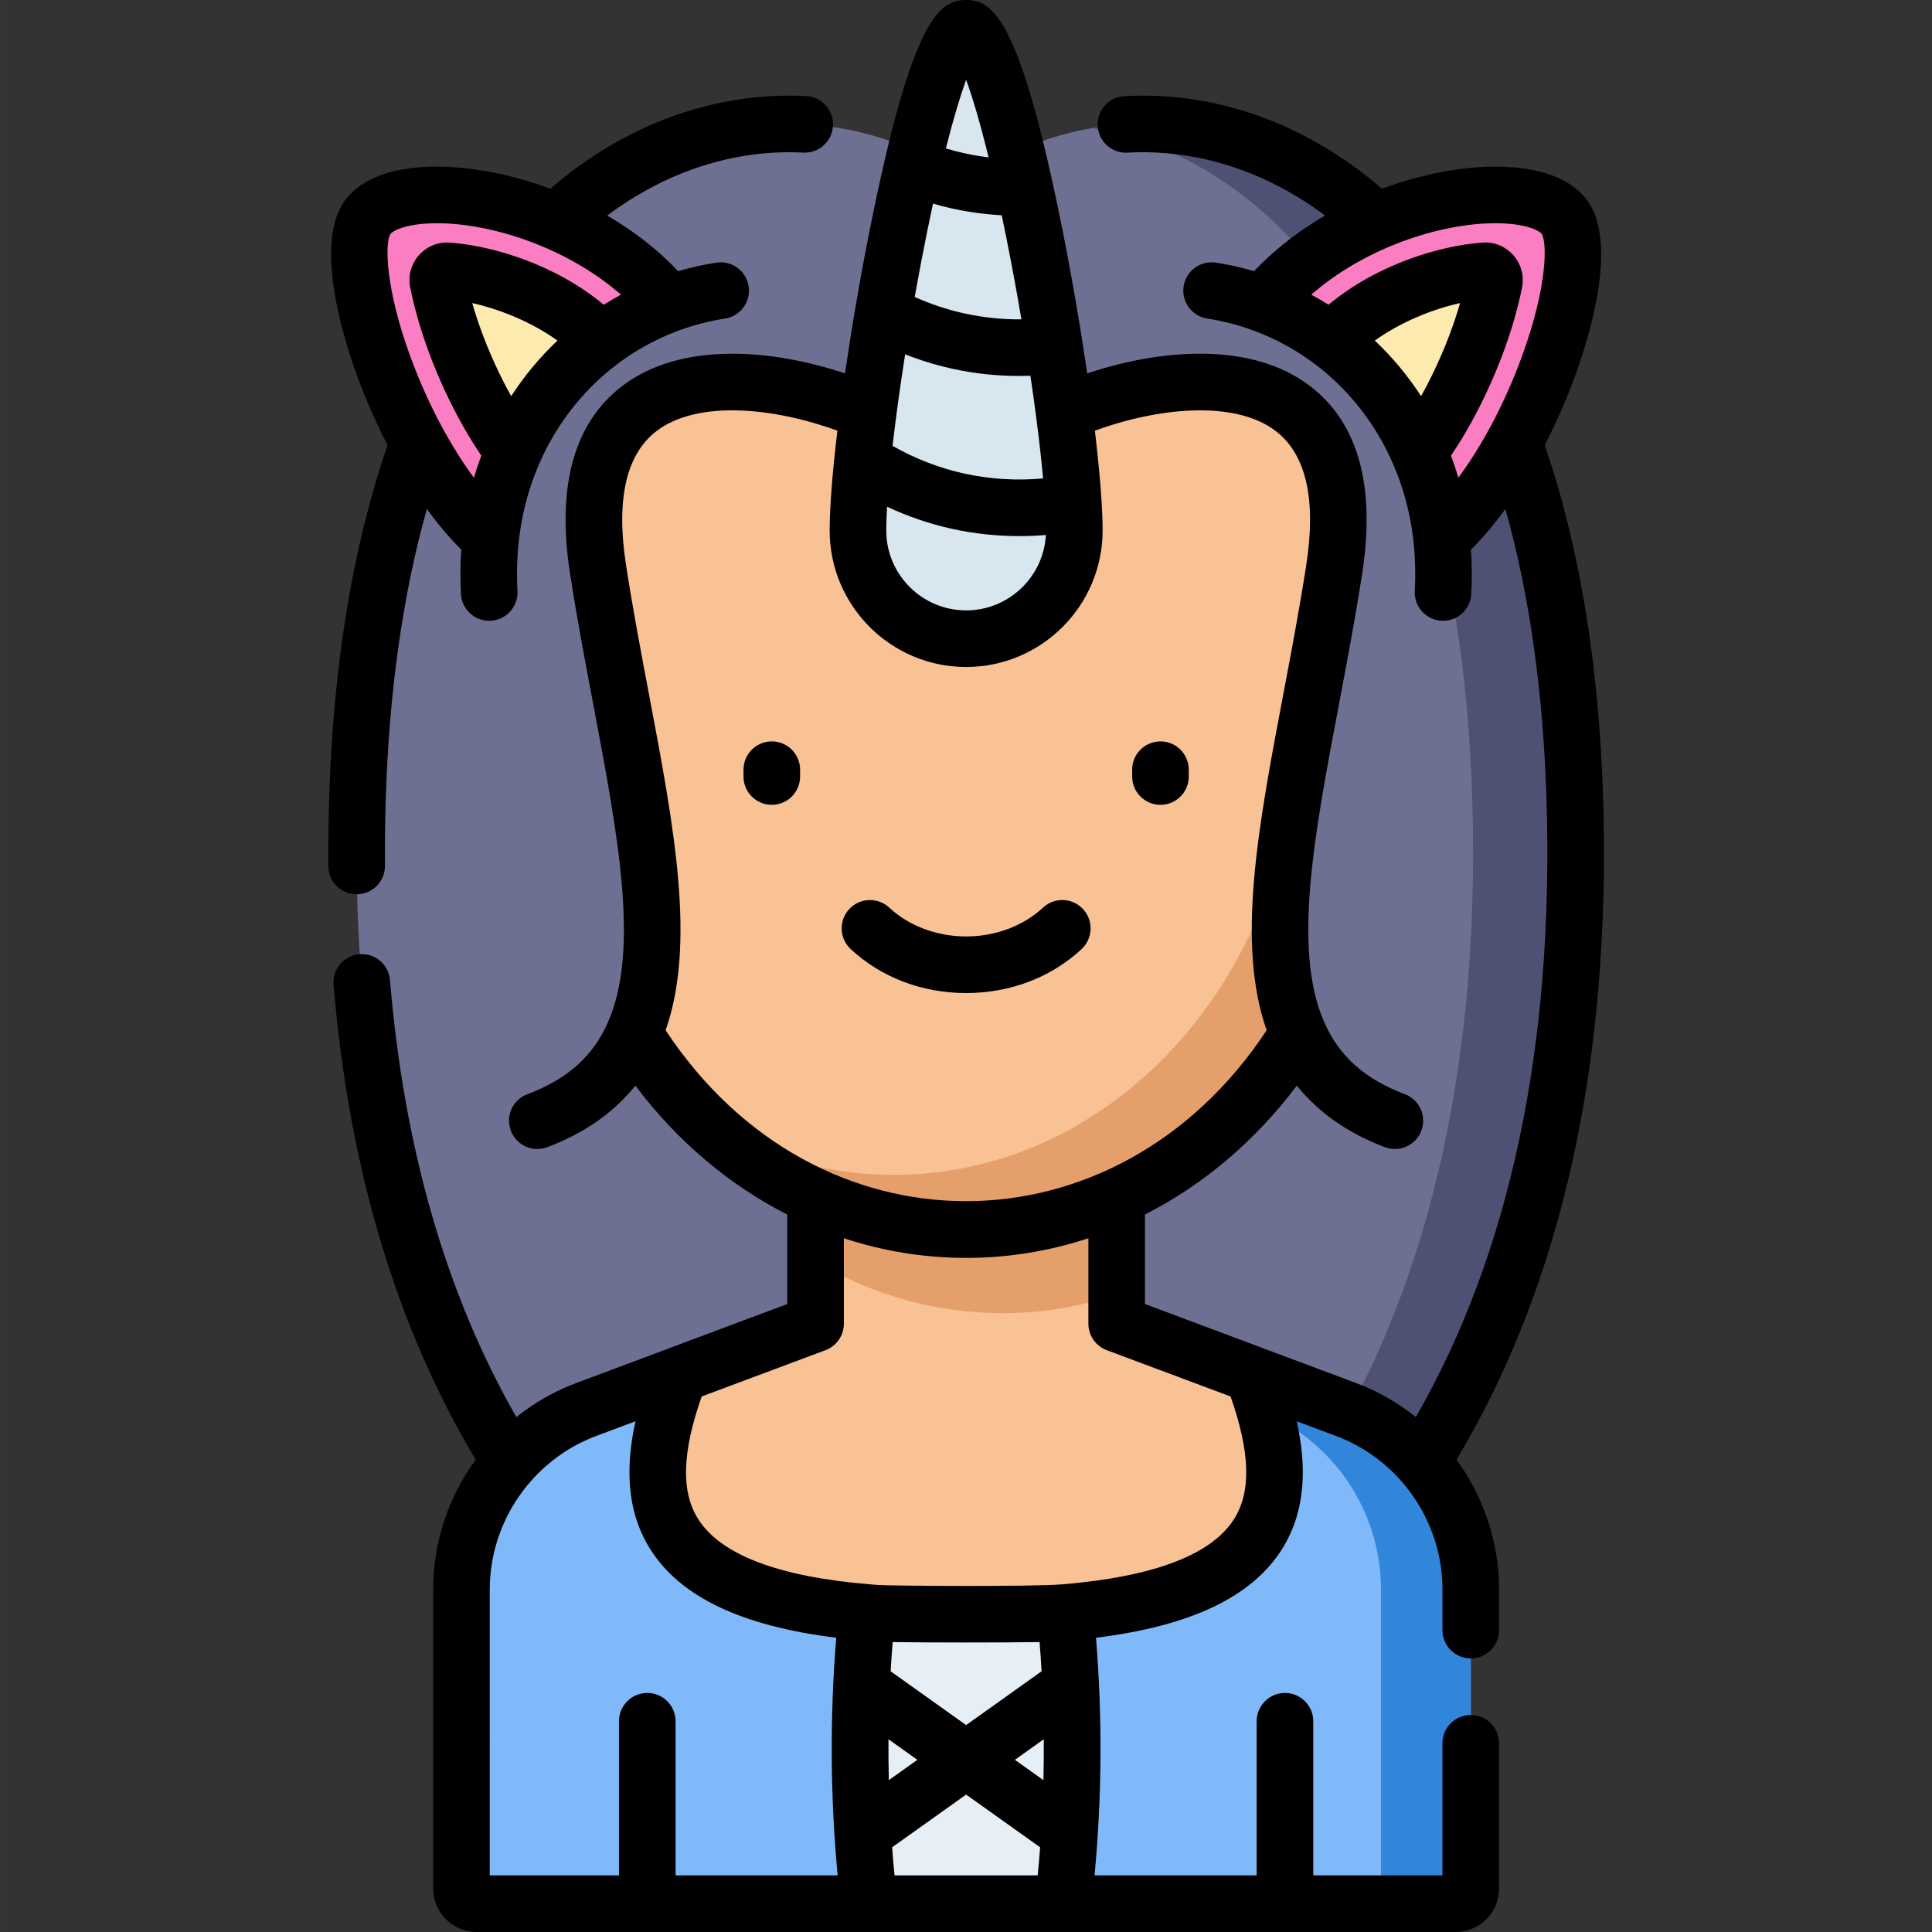 <svg height="512pt" viewBox="-87 0 512 512.004" width="512pt" xmlns="http://www.w3.org/2000/svg"><rect x="-87" y="0" width="512" height="512.004" fill="#333333" stroke="none"/><path d="m330.359 212.227c-5.164-173.48-107.84-203.055-161.324-164.316-53.484-38.738-156.16-9.164-161.328 164.316-3.328 111.758 33.844 178.863 74.586 216.152 19.707 18.035 45.613 27.777 72.328 27.777h28.828c26.711 0 52.621-9.742 72.328-27.777 40.742-37.289 77.91-104.395 74.582-216.152zm0 0" fill="#6e7093"/><path d="m330.359 212.227c-4.219-141.797-73.582-187.438-127.988-178.234 47.922 8.039 97.27 59.332 100.809 178.234 3.328 111.758-33.84 178.863-74.582 216.152-19.707 18.035-45.617 27.777-72.328 27.777h27.18c26.711 0 52.621-9.742 72.328-27.777 40.742-37.289 77.91-104.395 74.582-216.152zm0 0" fill="#4e5173"/><path d="m269.691 373.523-60.754-22.734v-58.23h-79.805v58.23l-60.754 22.734c-19.898 7.445-33.086 26.457-33.086 47.707v79.246c0 2.223 1.805 4.023 4.023 4.023h259.434c2.223 0 4.023-1.801 4.023-4.023v-79.246c0-21.25-13.184-40.262-33.082-47.707zm0 0" fill="#80b9f9"/><path d="m269.691 373.523-60.754-22.734v-58.23h-23.801v58.23l60.754 22.734c19.898 7.445 33.086 26.457 33.086 47.707v79.246c0 2.223-1.805 4.023-4.027 4.023h23.801c2.223 0 4.027-1.801 4.027-4.023v-79.246c-.004-21.25-13.188-40.262-33.086-47.707zm0 0" fill="#3185db"/><path d="m192.234 427.57c-4.09.281-42.309.281-46.398 0-64.27-4.41-64.199-33.191-52.742-63.301l36.043-13.48v-33.609c12.328 5.59 25.789 8.68 39.898 8.68s27.57-3.09 39.898-8.68v33.609l36.043 13.48c11.457 30.109 11.527 58.891-52.742 63.301zm0 0" fill="#f9c295"/><path d="m129.133 317.18v17.145c14.805 8.727 31.641 13.676 49.508 13.676 10.523 0 20.691-1.723 30.297-4.914v-25.906c-12.332 5.59-25.793 8.68-39.902 8.68s-27.57-3.09-39.902-8.68zm0 0" fill="#e59f6a"/><path d="m266.586 150.859c-7.699 49.691-21.762 95-9.543 122.992-19.297 31.418-51.52 52.008-88.008 52.008-36.492 0-68.711-20.59-88.012-52.008 12.223-27.992-1.84-73.301-9.539-122.992-10.508-67.898 58.422-50.859 80.57-36.859h33.961c22.148-14 91.078-31.039 80.57 36.859zm0 0" fill="#f9c295"/><path d="m253.809 224.5h-1.227c-12.922 50.176-54.02 86.852-102.723 86.852-17.91 0-34.785-4.965-49.617-13.73 49.496 46.887 121.699 33.375 156.797-23.781-5.711-13.098-5.676-29.984-3.23-49.34zm0 0" fill="#e59f6a"/><path d="m169.035 7.5c-10.379 0-28.668 102.59-28.668 133.09 0 15.832 12.836 28.668 28.668 28.668 15.832 0 28.668-12.836 28.668-28.668-.004-30.5-18.289-133.09-28.668-133.09zm0 0" fill="#d8e6f0"/><path d="m295.047 142.68c-3.359-30.879-23.02-53.199-47.34-62.148 23.539-28.762 70.32-35.07 79.738-23.203 8.992 11.352-8.34 64.152-32.398 85.352zm0 0" fill="#fa7ec1"/><path d="m309.008 74.711c-1.344 6.867-4.312 16.777-9.633 27.75-3.41 7-6.969 12.77-10.348 17.258-5.27-12.109-13.422-22.078-23.262-29.398 11.332-11.68 28.68-17.672 40.621-18.551 1.629-.121 2.93 1.34 2.621 2.941zm0 0" fill="#fdeaaf"/><path d="m43.023 142.68c3.359-30.879 23.02-53.199 47.34-62.148-23.539-28.762-70.32-35.07-79.742-23.203-8.988 11.352 8.344 64.152 32.402 85.352zm0 0" fill="#fa7ec1"/><path d="m29.062 74.711c1.34 6.867 4.309 16.777 9.629 27.75 3.41 7 6.973 12.77 10.352 17.258 5.27-12.109 13.422-22.078 23.262-29.398-11.332-11.68-28.684-17.672-40.621-18.551-1.629-.121-2.93 1.34-2.621 2.941zm0 0" fill="#fdeaaf"/><path d="m194.727 504.5h-51.383c-3.008-24.922-3.199-51.969-.578-77.172 1.008.094 2.027.172 3.07.242 4.09.281 42.309.281 46.398 0 1.039-.07 2.059-.148 3.07-.242 2.621 25.203 2.43 52.25-.578 77.172zm0 0" fill="#e6eff5"/><path d="m7.516 237h.051c4.145-.027 7.477-3.41 7.449-7.555-.039-5.605.023-11.328.188-16.992.863-28.93 4.531-54.934 10.918-77.547 2.945 4.039 6.008 7.66 9.113 10.746-.262 3.863-.289 7.801-.082 11.762.211 4 3.523 7.105 7.484 7.105.133 0 .266-.004.398-.012 4.137-.215 7.312-3.746 7.098-7.879-.234-4.453-.117-8.863.344-13.117 0-.004 0-.012 0-.02 2.797-25.699 18.852-47 41.953-55.73.168-.062.336-.125.504-.188 4-1.461 8.098-2.516 12.18-3.141 4.098-.625 6.91-4.453 6.281-8.547-.625-4.094-4.453-6.906-8.547-6.281-3.387.52-6.777 1.273-10.129 2.258-5.566-5.887-12.004-10.781-18.805-14.734 15.68-11.734 33.793-17.613 51.973-16.688 4.129.207 7.66-2.977 7.867-7.113.211-4.137-2.973-7.656-7.109-7.867-24.152-1.207-48.051 7.477-67.805 24.562-10.66-3.969-21.293-5.863-30.113-5.863-.156 0-.309 0-.461 0-11.035.086-19.168 3.027-23.523 8.516-8.684 10.965-1.055 35.945 2.629 46.18 2.395 6.652 5.219 13.09 8.344 19.109-9.223 26.695-14.438 58.316-15.508 94.051-.168 5.852-.234 11.754-.191 17.539.027 4.125 3.379 7.445 7.5 7.445zm40.953-132.012c-1.039-1.859-2.055-3.801-3.027-5.801-3.609-7.445-5.883-13.934-7.301-18.867 7.262 1.621 15.598 4.934 22.594 9.938-4.574 4.309-8.746 9.305-12.266 14.73zm-31.973-42.996c.883-1.109 4.773-2.777 11.883-2.832.121-.004.246-.004.367-.004 14.594 0 34.523 6.445 48.816 18.934-1.555.84-3.082 1.73-4.57 2.668-13.004-10.809-29.598-15.645-40.758-16.465-3.125-.23-6.113.98-8.199 3.324-2.078 2.344-2.93 5.445-2.336 8.52l.004.012c1.031 5.285 3.73 16.164 10.246 29.598 2.695 5.527 5.578 10.551 8.602 14.988-.723 1.926-1.375 3.883-1.957 5.867-2.746-3.703-5.402-7.871-7.895-12.383-.145-.316-.312-.625-.504-.922-3.168-5.852-6.055-12.254-8.496-18.941-6.715-18.391-6.688-30.172-5.203-32.363zm0 0"/><path d="m337.863 212.008c-1.074-35.73-6.289-67.348-15.508-94.047 3.125-6.016 5.945-12.453 8.34-19.109 3.688-10.23 11.316-35.215 2.625-46.184-4.352-5.48-12.48-8.426-23.516-8.508-.152-.004-.305-.004-.461-.004-8.816 0-19.445 1.895-30.102 5.859-19.898-17.199-43.973-25.887-68.273-24.535-4.137.23-7.305 3.77-7.074 7.906s3.793 7.312 7.906 7.07c18.305-1.016 36.555 4.852 52.359 16.664-6.801 3.953-13.242 8.852-18.809 14.742-3.352-.984-6.742-1.742-10.133-2.258-4.09-.621-7.918 2.184-8.547 6.277-.625 4.098 2.188 7.922 6.281 8.551 4.082.621 8.18 1.68 12.164 3.137.52.188 1.031.383 1.543.586.027.012.055.023.082.035.039.016.082.031.125.051 22.258 8.938 37.723 29.668 40.652 54.633.023.203.047.41.07.617.465 4.25.582 8.672.348 13.133-.215 4.137 2.961 7.668 7.098 7.883.133.008.266.012.398.012 3.961 0 7.273-3.105 7.48-7.109.211-3.957.184-7.898-.078-11.758 3.105-3.086 6.168-6.707 9.113-10.746 6.387 22.613 10.055 48.617 10.918 77.547 1.926 64.879-9.727 119.688-34.641 163.086-4.723-3.777-10.07-6.859-15.914-9.047l-24.348-9.102c-.117-.055-.238-.102-.359-.148l-31.168-11.656v-23.719c15.383-7.824 29.172-19.438 40.246-34.172 5.715 7.148 13.52 12.613 23.336 16.32.871.328 1.766.484 2.645.484 3.031 0 5.887-1.852 7.02-4.855 1.461-3.875-.492-8.203-4.367-9.664-10.637-4.016-17.426-10.07-21.367-19.062-.016-.043-.035-.086-.055-.129-8.348-19.207-2.664-49.215 3.918-83.957 2.129-11.242 4.332-22.871 6.188-34.828 3.586-23.168-1.031-39.867-13.727-49.633-15.641-12.027-39.883-9.844-59.141-3.422-1.762-12.09-3.996-25.172-6.516-37.812-11.25-56.461-18.523-61.137-25.582-61.137-7.062 0-14.332 4.676-25.582 61.141-2.516 12.641-4.754 25.727-6.512 37.812-19.262-6.418-43.5-8.605-59.145 3.426-12.695 9.766-17.312 26.461-13.723 49.633 1.852 11.957 4.055 23.586 6.184 34.828 6.586 34.77 12.273 64.801 3.895 84.008-.004.012-.008.02-.016.031-3.934 9.012-10.727 15.086-21.379 19.105-3.875 1.465-5.832 5.789-4.371 9.664 1.133 3.004 3.988 4.855 7.02 4.855.879 0 1.773-.156 2.648-.484 9.812-3.703 17.621-9.172 23.332-16.316 11.074 14.734 24.867 26.344 40.25 34.172v23.715l-31.168 11.656c-.121.047-.242.098-.359.148l-24.352 9.105c-5.84 2.184-11.188 5.266-15.91 9.043-18.531-32.316-29.789-71.227-33.488-115.812-.344-4.125-3.965-7.199-8.094-6.852-4.129.344-7.199 3.965-6.855 8.094 4.031 48.551 16.695 90.855 37.664 125.848-7.156 9.812-11.281 21.809-11.281 34.414v79.25c0 6.352 5.168 11.52 11.52 11.52h259.441c6.352 0 11.52-5.168 11.52-11.52v-38.484c0-4.145-3.355-7.5-7.5-7.5-4.141 0-7.5 3.355-7.5 7.5v35h-34.238v-40.848c0-4.141-3.355-7.5-7.5-7.5-4.141 0-7.5 3.359-7.5 7.5v40.848h-42.961c1.961-20.629 2.094-42.113.383-62.973 25.168-3.125 41.332-10.84 49.301-23.492 6.664-10.582 6.355-22.879 3.895-33.883l10.402 3.891c16.879 6.32 28.219 22.672 28.219 40.688v10.77c0 4.145 3.359 7.5 7.5 7.5 4.145 0 7.5-3.355 7.5-7.5v-10.77c0-12.605-4.125-24.602-11.277-34.41 27.855-46.449 40.93-105.227 38.867-174.812zm-45.23-112.832c-.977 2.004-1.988 3.949-3.031 5.812-3.52-5.426-7.594-10.324-12.266-14.73 6.996-5.004 15.332-8.316 22.594-9.938-1.414 4.934-3.688 11.418-7.297 18.855zm6.844 27.426c-.582-1.984-1.234-3.941-1.957-5.867 3.023-4.438 5.906-9.465 8.605-15.004 6.508-13.418 9.211-24.297 10.242-29.586 0-.004 0-.008 0-.012.598-3.07-.254-6.176-2.336-8.52s-5.07-3.559-8.199-3.324c-11.156.824-27.75 5.66-40.754 16.469-1.492-.938-3.016-1.828-4.574-2.668 14.297-12.488 34.223-18.934 48.816-18.934h.371c7.109.055 11 1.727 11.859 2.809 1.504 2.219 1.531 14-5.184 32.391-2.441 6.691-5.328 13.094-8.5 18.949-.188.293-.352.594-.496.906-2.488 4.512-5.148 8.684-7.895 12.391zm-118.469-56.859c.949 4.969 1.844 9.961 2.68 14.887-5.137.051-10.234-.48-15.223-1.59-4.473-.992-8.848-2.449-13.055-4.344.531-2.98 1.082-5.969 1.648-8.953 1.102-5.781 2.172-11.027 3.199-15.777 1.652.48 3.312.902 4.961 1.266 4.332.961 8.77 1.57 13.25 1.816.824 3.914 1.672 8.137 2.539 12.695zm-15.789 27.941c5.848 1.301 11.812 1.949 17.82 1.949 1.008 0 2.02-.02 3.027-.055.547 3.672 1.047 7.246 1.496 10.684.004.035.008.074.016.109.777 5.969 1.406 11.516 1.852 16.418-7.031.641-14.168.203-20.957-1.301-6.621-1.469-12.973-3.93-18.934-7.332.844-7.34 1.977-15.598 3.332-24.254 4.016 1.582 8.145 2.848 12.348 3.781zm-17.145 36.602c5.496 2.578 11.23 4.535 17.148 5.848 5.828 1.293 11.859 1.938 17.906 1.938 2.348 0 4.699-.098 7.039-.293-.617 11.121-9.859 19.98-21.133 19.98-11.672 0-21.168-9.496-21.168-21.168 0-1.82.07-3.938.207-6.305zm26.918-92.582c-2.203-.266-4.383-.641-6.531-1.117-1.594-.352-3.195-.77-4.797-1.254 2.066-8.176 3.887-14.094 5.371-18.188 1.625 4.48 3.648 11.145 5.957 20.559zm-85.598 231.328c8.09-23.062 2.277-53.75-4.398-88.984-2.105-11.121-4.285-22.625-6.098-34.332-2.688-17.352.02-29.273 8.047-35.449 10.969-8.438 31.523-6.16 47.973-.129-1.305 10.914-2.051 20.207-2.051 26.453 0 19.941 16.227 36.168 36.168 36.168s36.168-16.227 36.168-36.168c0-6.246-.75-15.539-2.051-26.453 16.449-6.027 37.004-8.305 47.973.129 8.027 6.176 10.734 18.102 8.051 35.445-1.816 11.711-3.996 23.211-6.102 34.332-6.676 35.238-12.488 65.93-4.402 88.992-39.691 60.172-119.301 60.602-159.277-.004zm-46.602 148.199c0-18.016 11.344-34.367 28.219-40.688l10.406-3.891c-2.461 11-2.77 23.301 3.895 33.879 7.973 12.66 24.145 20.375 49.297 23.496-1.707 20.855-1.578 42.344.383 62.973h-42.957v-40.848c0-4.141-3.359-7.5-7.5-7.5-4.145 0-7.5 3.359-7.5 7.5v40.848h-34.242zm145.707 13.941c.207 2.562.387 5.148.535 7.742l-20 14.254-20.004-14.254c.152-2.594.332-5.18.539-7.742 9.262.145 29.707.145 38.93 0zm1.023 36.59-7.566-5.387 7.656-5.453c.023 3.617-.008 7.234-.09 10.84zm-41.066-10.84 7.652 5.453-7.562 5.387c-.086-3.605-.113-7.223-.09-10.84zm1.609 36.078c-.242-2.461-.457-4.941-.645-7.441l19.613-13.973 19.613 13.973c-.188 2.5-.402 4.98-.645 7.441zm89.996-94.461c-7.934 12.598-30.586 16.051-45.422 17.32-7.477.664-45.457.438-49.027.176-.73-.051-1.441-.109-2.184-.176-.02 0-.039-.004-.055-.004-24.137-2.016-39.402-7.84-45.371-17.316-4.551-7.227-4.266-17.594.949-32.453l32.809-12.27c2.93-1.098 4.875-3.898 4.875-7.027v-22.637c20.438 6.75 43.188 7.137 64.797 0v22.637c0 3.133 1.941 5.93 4.875 7.027l32.809 12.27c5.211 14.859 5.5 25.227.945 32.453zm0 0"/><path d="m117.535 213.289c-4.141 0-7.5-3.355-7.5-7.5v-1.809c0-4.145 3.359-7.5 7.5-7.5s7.5 3.355 7.5 7.5v1.809c0 4.145-3.359 7.5-7.5 7.5zm0 0"/><path d="m220.535 213.289c-4.145 0-7.5-3.355-7.5-7.5v-1.809c0-4.145 3.355-7.5 7.5-7.5 4.145 0 7.5 3.355 7.5 7.5v1.809c0 4.145-3.359 7.5-7.5 7.5zm0 0"/><path d="m169.031 263.172c-11.66 0-22.523-4.141-30.594-11.656-3.031-2.824-3.199-7.57-.375-10.602s7.57-3.199 10.602-.379c5.207 4.852 12.629 7.637 20.367 7.637 7.742 0 15.168-2.785 20.375-7.637 3.035-2.82 7.777-2.652 10.602.379 2.824 3.031 2.656 7.777-.375 10.602-8.07 7.516-18.938 11.656-30.602 11.656zm0 0"/></svg>